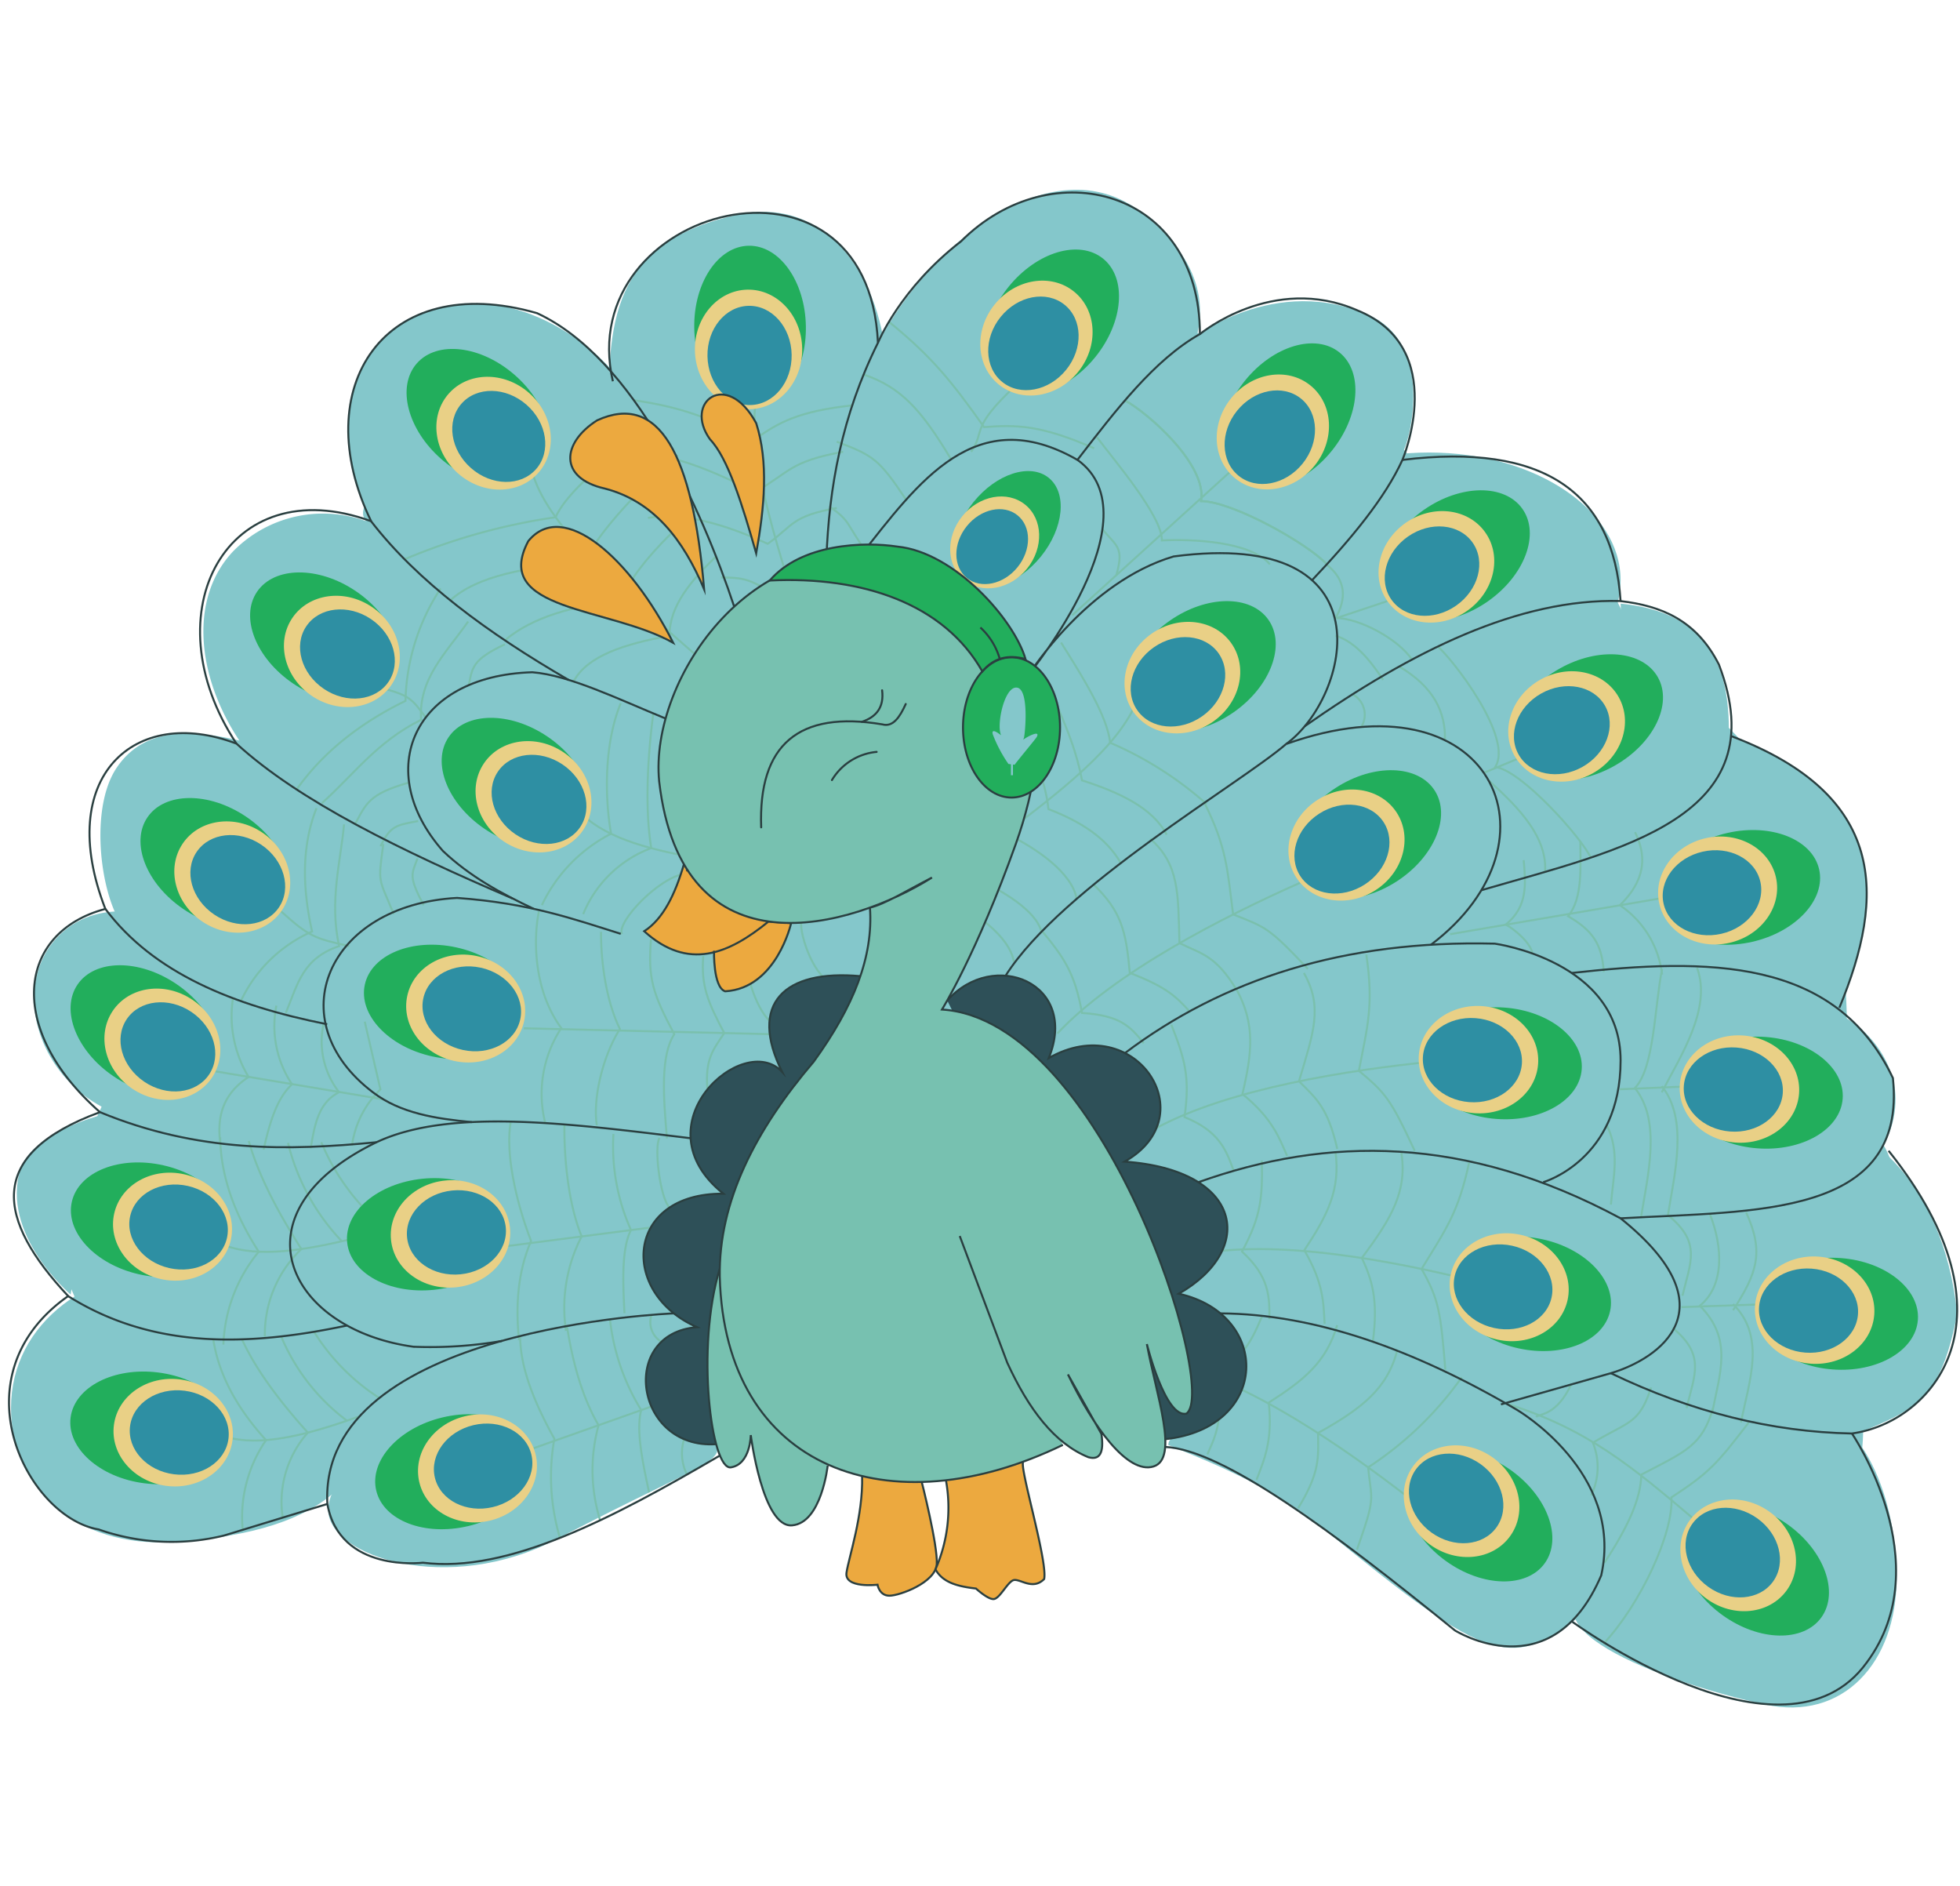 <svg xmlns="http://www.w3.org/2000/svg" xmlns:xlink="http://www.w3.org/1999/xlink" width="316" height="304" viewBox="0 0 316 304">
  <defs>
    <clipPath id="clip-path">
      <rect id="Rectangle_477" data-name="Rectangle 477" width="316" height="304" transform="translate(-0.126 -0.232)" fill="#fff" stroke="#707070" stroke-width="1"/>
    </clipPath>
  </defs>
  <g id="Groupe_de_masques_1" data-name="Groupe de masques 1" transform="translate(0.126 0.232)" clip-path="url(#clip-path)">
    <g id="Calque_3" transform="translate(-1.481 30.356)">
      <g id="Groupe_1181" data-name="Groupe 1181" transform="translate(0)">
        <path id="Tracé_1086" data-name="Tracé 1086" d="M54.139,163.742c.163,6.4-2.119,12.957-2.515,15.553s4.994,1.956,4.994,1.956.291,1.77,1.921,1.77,7.462-2.107,7.637-5.111S63.755,164.7,63.755,164.7" transform="translate(86.21 43.592)" fill="#eca93f" stroke="#2a3f40" stroke-miterlimit="10" stroke-width="0.323"/>
        <path id="Tracé_1087" data-name="Tracé 1087" d="M57.272,166.1a24.617,24.617,0,0,1-1.688,14.342c1.187,2.212,3.76,2.771,6.531,3.1,0,0,1.839,1.7,2.806,1.7s2.107-2.468,3.108-3,3.132,1.735,5.076-.233c.605-2.945-4.226-18.72-3.329-18.906" transform="translate(96.593 41.918)" fill="#eca93f" stroke="#2a3f40" stroke-miterlimit="10" stroke-width="0.323"/>
        <path id="Tracé_1088" data-name="Tracé 1088" d="M243.591,157.347c.023-.489.058-.99.058-1.478,0-24.214-28.01-43.842-62.562-43.842-15.495,0-29.663,3.958-40.583,10.489-36.229-3.295-89.745,19.337-69.046,24.273a20.292,20.292,0,0,0-25.518,2.747c-7.171,7.532-5.972,20.1.955,30.547-8.312-1.944-15.53-1.921-19.779,4.389-5.285,7.846-1.7,26.007,3.073,27.1-11.781-14.156-23.237,23.6-3.993,18.6,1.211-.314.955-2.2,1.024-.966-.279,10.047-8.72,18.755-9.43,26.776-1.909,21.572,24.622,43.225,62.562,43.842,31.863.524,58.15-16.706,62.05-38.3a59.73,59.73,0,0,0,6.007-12.969c11.339,26.356,40.687,45.134,75.111,45.134,44.25,0,83.971-25.437,82.5-70.431C304.954,191.015,283.684,163.634,243.591,157.347Z" transform="translate(-6.954 -91.306)" fill="#84c7cb"/>
        <ellipse id="Ellipse_358" data-name="Ellipse 358" cx="35.483" cy="31.816" rx="35.483" ry="31.816" transform="translate(230.769 168.08)" fill="#84c7cb"/>
        <ellipse id="Ellipse_359" data-name="Ellipse 359" cx="30.885" cy="20.582" rx="30.885" ry="20.582" transform="translate(200.862 42.351)" fill="#84c7cb"/>
        <ellipse id="Ellipse_360" data-name="Ellipse 360" cx="14.04" cy="14.622" rx="14.04" ry="14.622" transform="translate(278.965 146.904)" fill="#84c7cb"/>
        <ellipse id="Ellipse_361" data-name="Ellipse 361" cx="30.885" cy="20.582" rx="30.885" ry="20.582" transform="translate(202.282 53.038)" fill="#84c7cb"/>
        <ellipse id="Ellipse_362" data-name="Ellipse 362" cx="15.25" cy="18.056" rx="15.25" ry="18.056" transform="matrix(0.739, -0.674, 0.674, 0.739, 0, 130.091)" fill="#84c7cb"/>
        <path id="Tracé_1089" data-name="Tracé 1089" d="M90.888,163.383c1.35,5.588,1.048,3.446-25.646,17.358-17.474,9.1-36.52,2.782-36.787-4.61-.21-5.728,10.21-16.019,34.6-13.551C82.657,164.57,89.526,157.818,90.888,163.383Z" transform="translate(25.817 36.781)" fill="#84c7cb"/>
        <path id="Tracé_1090" data-name="Tracé 1090" d="M41.26,142.924c-1.35-20.815,2.154-31.118,20.349-35.169,15.39-3.423,24.3,11.851,24.156,26.648" transform="translate(58.553 -103.716)" fill="#84c7cb"/>
        <path id="Tracé_1091" data-name="Tracé 1091" d="M78.5,137.063c0,12.794-14.226,19.6-27.02,19.6S29.346,144.99,29.346,132.2s8.149-20.815,20.943-20.815S78.5,124.268,78.5,137.063Z" transform="translate(28.151 -92.989)" fill="#84c7cb"/>
        <path id="Tracé_1092" data-name="Tracé 1092" d="M73.057,173.1c.2,14.238-6.438,24.168-32.631,25.833-15.739,1-26.147-8.859-26.147-21.572,0-13.912,12.934-23.039,28.894-23.039S72.883,160.372,73.057,173.1Z" transform="translate(-11.149 19.011)" fill="#84c7cb"/>
        <path id="Tracé_1093" data-name="Tracé 1093" d="M15.165,156.134c-3.388,10.605,8.056,20.326,8.056,20.326l4.552-28.813S17.272,150.359,15.165,156.134Z" transform="translate(-10.475 1.608)" fill="#84c7cb"/>
        <g id="Groupe_1133" data-name="Groupe 1133" transform="translate(36.856 64.26)">
          <path id="Tracé_1094" data-name="Tracé 1094" d="M44.754,153.112c-8.056,1.991-15.565,3.178-20.9,1.2" transform="translate(-23.02 -48.396)" fill="none" stroke="#7ac0ad" stroke-miterlimit="10" stroke-width="0.323"/>
          <path id="Tracé_1095" data-name="Tracé 1095" d="M23.625,148.612c.081,6.228,2.293,12.375,6.217,18.429a24.857,24.857,0,0,0-5.7,14.971" transform="translate(-23.625 -60.136)" fill="none" stroke="#7ac0ad" stroke-miterlimit="10" stroke-width="0.323"/>
          <path id="Tracé_1096" data-name="Tracé 1096" d="M27.5,180.3a19.047,19.047,0,0,1,5.891-14.11c-3.842-6.019-6.915-11.863-8.487-17.416" transform="translate(-20.301 -59.715)" fill="none" stroke="#7ac0ad" stroke-miterlimit="10" stroke-width="0.323"/>
          <path id="Tracé_1097" data-name="Tracé 1097" d="M35.328,164.7a35.03,35.03,0,0,1-8.673-15.844" transform="translate(-15.723 -59.488)" fill="none" stroke="#7ac0ad" stroke-miterlimit="10" stroke-width="0.323"/>
          <path id="Tracé_1098" data-name="Tracé 1098" d="M37.129,161.552a35.484,35.484,0,0,1-8.987-12.724" transform="translate(-11.844 -59.572)" fill="none" stroke="#7ac0ad" stroke-miterlimit="10" stroke-width="0.323"/>
          <g id="Groupe_1132" data-name="Groupe 1132" transform="translate(12.352)">
            <path id="Tracé_1099" data-name="Tracé 1099" d="M38.76,133.476c-2.387-3.19-2.643-3.679-8.231-5.006" transform="translate(-17.968 -112.673)" fill="none" stroke="#7ac0ad" stroke-miterlimit="10" stroke-width="0.323"/>
            <path id="Tracé_1100" data-name="Tracé 1100" d="M27.048,156.456c4.307-6.054,10.268-10.7,17.521-14.238a34.362,34.362,0,0,1,5.669-18.126" transform="translate(-27.048 -124.093)" fill="none" stroke="#7ac0ad" stroke-miterlimit="10" stroke-width="0.323"/>
            <path id="Tracé_1101" data-name="Tracé 1101" d="M51.745,125.57c-3.562,5.076-8.056,9.22-7.579,15.833-7.16,3.539-10.966,8.964-16,13.434" transform="translate(-24.12 -120.238)" fill="none" stroke="#7ac0ad" stroke-miterlimit="10" stroke-width="0.323"/>
            <path id="Tracé_1102" data-name="Tracé 1102" d="M38.279,132.771c-6.321,1.839-6.752,3.271-8.65,6.822" transform="translate(-20.316 -101.455)" fill="none" stroke="#7ac0ad" stroke-miterlimit="10" stroke-width="0.323"/>
            <path id="Tracé_1103" data-name="Tracé 1103" d="M36.856,134.481c-3.4.664-4.47.664-6.065,4.063" transform="translate(-17.287 -96.995)" fill="none" stroke="#7ac0ad" stroke-miterlimit="10" stroke-width="0.323"/>
          </g>
        </g>
        <g id="Groupe_1134" data-name="Groupe 1134" transform="translate(40.15 99.674)">
          <path id="Tracé_1104" data-name="Tracé 1104" d="M37.4,144.192c-5.541-1.246-6.4-1.455-11.083-5.7" transform="translate(-19.902 -121.957)" fill="none" stroke="#7ac0ad" stroke-miterlimit="10" stroke-width="0.323"/>
          <path id="Tracé_1105" data-name="Tracé 1105" d="M36.774,133.907c-2.305,5.809-2.387,12.5-.71,19.884a22.833,22.833,0,0,0-11.525,11.281" transform="translate(-24.538 -133.907)" fill="none" stroke="#7ac0ad" stroke-miterlimit="10" stroke-width="0.323"/>
          <path id="Tracé_1106" data-name="Tracé 1106" d="M26.558,165.017c1.956-4.82,2.771-8.8,8.591-10.768-1.618-7.311.279-13.76.792-19.616" transform="translate(-19.27 -132.013)" fill="none" stroke="#7ac0ad" stroke-miterlimit="10" stroke-width="0.323"/>
          <path id="Tracé_1107" data-name="Tracé 1107" d="M32.965,146.8c-2.491-6-2.55-4.855-1.688-11.292" transform="translate(-8.273 -129.724)" fill="none" stroke="#7ac0ad" stroke-miterlimit="10" stroke-width="0.323"/>
          <path id="Tracé_1108" data-name="Tracé 1108" d="M34.02,143.684c-2.538-4.692-1.909-5.029-1.013-7.532" transform="translate(-4.497 -128.05)" fill="none" stroke="#7ac0ad" stroke-miterlimit="10" stroke-width="0.323"/>
        </g>
        <g id="Groupe_1135" data-name="Groupe 1135" transform="translate(36.087 130.314)">
          <line id="Ligne_202" data-name="Ligne 202" x2="27.078" y2="4.517" transform="translate(0 11.781)" fill="none" stroke="#7ac0ad" stroke-miterlimit="10" stroke-width="0.323"/>
          <path id="Tracé_1109" data-name="Tracé 1109" d="M25.778,142.4A18.926,18.926,0,0,0,28.3,155.087c-4.156,2.712-5.1,6.391-4.587,10.524" transform="translate(-22.949 -142.398)" fill="none" stroke="#7ac0ad" stroke-miterlimit="10" stroke-width="0.323"/>
          <path id="Tracé_1110" data-name="Tracé 1110" d="M27.625,142.727a16.921,16.921,0,0,0,2.526,12.689c-2.48,2.27-3.632,6.275-4.587,10.524" transform="translate(-17.799 -141.54)" fill="none" stroke="#7ac0ad" stroke-miterlimit="10" stroke-width="0.323"/>
          <path id="Tracé_1111" data-name="Tracé 1111" d="M29.728,143.569a13.266,13.266,0,0,0,2.526,10.92c-3.411,1.723-3.958,5.413-4.587,9.057" transform="translate(-12.313 -139.343)" fill="none" stroke="#7ac0ad" stroke-miterlimit="10" stroke-width="0.323"/>
          <path id="Tracé_1112" data-name="Tracé 1112" d="M31.574,143.443l2.526,10.92a15.516,15.516,0,0,0-4.587,9.057" transform="translate(-7.499 -139.671)" fill="none" stroke="#7ac0ad" stroke-miterlimit="10" stroke-width="0.323"/>
        </g>
        <g id="Groupe_1136" data-name="Groupe 1136" transform="translate(35.738 184.075)">
          <path id="Tracé_1113" data-name="Tracé 1113" d="M44.737,161.068C37,163.85,29.7,165.829,24.155,164.642" transform="translate(-21.128 -147.459)" fill="none" stroke="#7ac0ad" stroke-miterlimit="10" stroke-width="0.323"/>
          <path id="Tracé_1114" data-name="Tracé 1114" d="M23.316,157.629c.873,5.739,3.842,11.129,8.51,16.263a21.836,21.836,0,0,0-3.76,14.47" transform="translate(-23.316 -156.43)" fill="none" stroke="#7ac0ad" stroke-miterlimit="10" stroke-width="0.323"/>
          <path id="Tracé_1115" data-name="Tracé 1115" d="M31.174,186.383a16.821,16.821,0,0,1,4.051-13.7c-4.575-5.087-8.37-10.128-10.629-15.052" transform="translate(-19.975 -156.43)" fill="none" stroke="#7ac0ad" stroke-miterlimit="10" stroke-width="0.323"/>
          <path id="Tracé_1116" data-name="Tracé 1116" d="M36.965,171.089A32.777,32.777,0,0,1,26.348,157.5" transform="translate(-15.405 -156.758)" fill="none" stroke="#7ac0ad" stroke-miterlimit="10" stroke-width="0.323"/>
          <path id="Tracé_1117" data-name="Tracé 1117" d="M38.355,167.972A34.184,34.184,0,0,1,27.82,157.3" transform="translate(-11.568 -157.297)" fill="none" stroke="#7ac0ad" stroke-miterlimit="10" stroke-width="0.323"/>
        </g>
        <g id="Groupe_1137" data-name="Groupe 1137" transform="translate(83.026 150.175)">
          <line id="Ligne_203" data-name="Ligne 203" y1="2.969" x2="22.992" transform="translate(0 17.125)" fill="none" stroke="#7ac0ad" stroke-miterlimit="10" stroke-width="0.323"/>
          <path id="Tracé_1118" data-name="Tracé 1118" d="M36.785,147.9c-.9,4.983.768,12.748,3.271,19.255-2.212,5.192-2.48,10.559-1.944,16" transform="translate(-36.11 -147.902)" fill="none" stroke="#7ac0ad" stroke-miterlimit="10" stroke-width="0.323"/>
          <path id="Tracé_1119" data-name="Tracé 1119" d="M39.007,148.034c-.058,6.228.78,13.167,2.782,18.044a25.043,25.043,0,0,0-2.526,15.227" transform="translate(-29.682 -147.557)" fill="none" stroke="#7ac0ad" stroke-miterlimit="10" stroke-width="0.323"/>
          <path id="Tracé_1120" data-name="Tracé 1120" d="M41.257,148.46a33.061,33.061,0,0,0,2.829,15.483c-1.49,2.9-1.327,8.068-1.048,13.4" transform="translate(-24.027 -146.446)" fill="none" stroke="#7ac0ad" stroke-miterlimit="10" stroke-width="0.323"/>
          <path id="Tracé_1121" data-name="Tracé 1121" d="M43.492,148.637c-.885,1.548.1,9.7,1.63,11.234" transform="translate(-18.846 -145.983)" fill="none" stroke="#7ac0ad" stroke-miterlimit="10" stroke-width="0.323"/>
          <path id="Tracé_1122" data-name="Tracé 1122" d="M43.673,155.993" transform="translate(-17.503 -126.796)" fill="none" stroke="#7ac0ad" stroke-miterlimit="10" stroke-width="0.323"/>
          <path id="Tracé_1123" data-name="Tracé 1123" d="M43.828,154.422" transform="translate(-17.099 -130.894)" fill="none" stroke="#7ac0ad" stroke-miterlimit="10" stroke-width="0.323"/>
        </g>
        <g id="Groupe_1138" data-name="Groupe 1138" transform="translate(85.82 116.321)">
          <line id="Ligne_204" data-name="Ligne 204" x2="39.651" y2="0.943" transform="translate(0 18.836)" fill="none" stroke="#7ac0ad" stroke-miterlimit="10" stroke-width="0.323"/>
          <path id="Tracé_1124" data-name="Tracé 1124" d="M38.209,138.52c-.885,4.2-.955,12.643,3.609,18.8a19.258,19.258,0,0,0-2.584,15.32" transform="translate(-35.787 -138.52)" fill="none" stroke="#7ac0ad" stroke-miterlimit="10" stroke-width="0.323"/>
          <path id="Tracé_1125" data-name="Tracé 1125" d="M41.242,139.43c-.012,5.332.931,11.339,3.038,15.658-2.9,4.633-4.377,11.49-3.714,15.541" transform="translate(-28.809 -136.147)" fill="none" stroke="#7ac0ad" stroke-miterlimit="10" stroke-width="0.323"/>
          <path id="Tracé_1126" data-name="Tracé 1126" d="M42.974,139.759c-.5,6.356.244,8.685,3.76,15.32-2.258,3.423-1.758,10.151-1.187,16.787" transform="translate(-22.485 -135.289)" fill="none" stroke="#7ac0ad" stroke-miterlimit="10" stroke-width="0.323"/>
          <path id="Tracé_1127" data-name="Tracé 1127" d="M47.534,140.714c-1.222,1.2,1.176,8.533,3.69,10.151" transform="translate(-11.084 -132.798)" fill="none" stroke="#7ac0ad" stroke-miterlimit="10" stroke-width="0.323"/>
          <path id="Tracé_1128" data-name="Tracé 1128" d="M48.716,147.244" transform="translate(-7.144 -115.765)" fill="none" stroke="#7ac0ad" stroke-miterlimit="10" stroke-width="0.323"/>
          <path id="Tracé_1129" data-name="Tracé 1129" d="M48.793,145.9" transform="translate(-6.942 -119.282)" fill="none" stroke="#7ac0ad" stroke-miterlimit="10" stroke-width="0.323"/>
          <path id="Tracé_1130" data-name="Tracé 1130" d="M45.26,140.517c-.373,4.8.733,7.392,3.388,12.4-1.711,2.584-3.143,4.1-2.712,9.1" transform="translate(-16.342 -133.311)" fill="none" stroke="#7ac0ad" stroke-miterlimit="10" stroke-width="0.323"/>
        </g>
        <path id="Tracé_1131" data-name="Tracé 1131" d="M41.624,146.543c-.85-2.049,6.089-9.208,10.093-9.7" transform="translate(59.993 -26.566)" fill="none" stroke="#7ac0ad" stroke-miterlimit="10" stroke-width="0.323"/>
        <g id="Groupe_1139" data-name="Groupe 1139" transform="translate(88.719 82.77)">
          <path id="Tracé_1132" data-name="Tracé 1132" d="M59.5,141.358c-8.2-1.35-15.565-3.225-19.674-7.148" transform="translate(-33.227 -116.212)" fill="none" stroke="#7ac0ad" stroke-miterlimit="10" stroke-width="0.323"/>
          <path id="Tracé_1133" data-name="Tracé 1133" d="M50.711,129.222c-2.387,5.763-2.771,13.912-1.56,21.025A24.894,24.894,0,0,0,38,161.749" transform="translate(-37.998 -129.222)" fill="none" stroke="#7ac0ad" stroke-miterlimit="10" stroke-width="0.323"/>
          <path id="Tracé_1134" data-name="Tracé 1134" d="M39.844,162.034a19.027,19.027,0,0,1,10.978-10.64c-1.164-7.043-.419-16.007.326-21.723" transform="translate(-33.185 -128.052)" fill="none" stroke="#7ac0ad" stroke-miterlimit="10" stroke-width="0.323"/>
          <path id="Tracé_1135" data-name="Tracé 1135" d="M46.283,149.081a34.968,34.968,0,0,1-1.723-17.975" transform="translate(-22.162 -124.308)" fill="none" stroke="#7ac0ad" stroke-miterlimit="10" stroke-width="0.323"/>
          <path id="Tracé_1136" data-name="Tracé 1136" d="M48.823,146.9a35.427,35.427,0,0,1-3.236-15.239" transform="translate(-18.205 -122.869)" fill="none" stroke="#7ac0ad" stroke-miterlimit="10" stroke-width="0.323"/>
        </g>
        <path id="Tracé_1137" data-name="Tracé 1137" d="M52.745,133C60.626,115.922,81.651,98.46,96.3,110.008c20.1,15.856,3.562,32.887-10.419,39.814" transform="translate(89.187 -106.284)" fill="#84c7cb"/>
        <path id="Tracé_1138" data-name="Tracé 1138" d="M49.908,138.727c-1.222,1.2,1.176,8.533,3.69,10.152" transform="translate(80.93 -21.66)" fill="none" stroke="#7ac0ad" stroke-miterlimit="10" stroke-width="0.323"/>
        <path id="Tracé_1139" data-name="Tracé 1139" d="M40.579,126.586c-5.309,2.526-5.239,3.7-5.856,6.752" transform="translate(42.179 -53.327)" fill="none" stroke="#7ac0ad" stroke-miterlimit="10" stroke-width="0.323"/>
        <g id="Groupe_1140" data-name="Groupe 1140" transform="translate(66.588 37.752)">
          <path id="Tracé_1140" data-name="Tracé 1140" d="M37.621,119.066c2.771,8.615,14.517,18.685,26,28.708" transform="translate(-16.852 -110.696)" fill="none" stroke="#7ac0ad" stroke-miterlimit="10" stroke-width="0.323"/>
          <path id="Tracé_1141" data-name="Tracé 1141" d="M31.865,138.551a98.883,98.883,0,0,1,24.343-6.775c1.9-4.261,8.7-9.616,15.716-15.029" transform="translate(-31.865 -116.746)" fill="none" stroke="#7ac0ad" stroke-miterlimit="10" stroke-width="0.323"/>
          <path id="Tracé_1142" data-name="Tracé 1142" d="M33.907,141.52c4.342-3.958,12.34-5.378,21.42-6.042,3.143-5.728,8.7-11.513,15.25-17.334" transform="translate(-26.538 -113.103)" fill="none" stroke="#7ac0ad" stroke-miterlimit="10" stroke-width="0.323"/>
          <path id="Tracé_1143" data-name="Tracé 1143" d="M36.346,141.582c4.459-3.783,11.083-5.553,18.673-6.449,2.026-4.726,6.612-9.6,12.189-14.54" transform="translate(-20.176 -106.715)" fill="none" stroke="#7ac0ad" stroke-miterlimit="10" stroke-width="0.323"/>
          <path id="Tracé_1144" data-name="Tracé 1144" d="M62.383,122.663c-4.051,3.923-7.532,7.986-7.5,12.782-7.148,1.3-13.271,3.2-15.472,7.381" transform="translate(-12.173 -101.313)" fill="none" stroke="#7ac0ad" stroke-miterlimit="10" stroke-width="0.323"/>
        </g>
        <g id="Groupe_1141" data-name="Groupe 1141" transform="translate(101.641 32.618)">
          <path id="Tracé_1145" data-name="Tracé 1145" d="M48,115.324c-2.1,8.8,2.724,23.5,7.334,38.033" transform="translate(-26.157 -115.324)" fill="none" stroke="#7ac0ad" stroke-miterlimit="10" stroke-width="0.323"/>
          <path id="Tracé_1146" data-name="Tracé 1146" d="M42.108,115.685c8.557,1.257,11.863,2.992,19.546,6.252,3.83-2.666,6.868-4.447,15.67-5.425" transform="translate(-40.199 -114.381)" fill="none" stroke="#7ac0ad" stroke-miterlimit="10" stroke-width="0.323"/>
          <path id="Tracé_1147" data-name="Tracé 1147" d="M41.579,118.559c5.763-1.129,13.341,1.8,21.444,5.937,5.658-3.26,5.576-4.936,14.2-6.508" transform="translate(-41.579 -108.373)" fill="none" stroke="#7ac0ad" stroke-miterlimit="10" stroke-width="0.323"/>
          <path id="Tracé_1148" data-name="Tracé 1148" d="M42.737,122.093c5.774-.92,12.363,1,19.313,4.179,4.179-2.992,3.807-4.447,11.141-5.774" transform="translate(-38.558 -101.825)" fill="none" stroke="#7ac0ad" stroke-miterlimit="10" stroke-width="0.323"/>
          <path id="Tracé_1149" data-name="Tracé 1149" d="M70.316,122.628c-5.506,1.257-10.582,2.922-13.039,7.031-6.787-2.584-5.914-3.516-11.269-3.516" transform="translate(-30.025 -96.271)" fill="none" stroke="#7ac0ad" stroke-miterlimit="10" stroke-width="0.323"/>
        </g>
        <path id="Tracé_1150" data-name="Tracé 1150" d="M57.407,137.065c4.366,1.932,9.744,5.239,10.5,8.545" transform="translate(101.348 -25.994)" fill="none" stroke="#7ac0ad" stroke-miterlimit="10" stroke-width="0.323"/>
        <path id="Tracé_1151" data-name="Tracé 1151" d="M56,137.878c4.7,2.27,10.442,6.252,11.141,10.408" transform="translate(97.67 -23.874)" fill="none" stroke="#7ac0ad" stroke-miterlimit="10" stroke-width="0.323"/>
        <g id="Groupe_1142" data-name="Groupe 1142" transform="translate(135.041 21.279)">
          <path id="Tracé_1152" data-name="Tracé 1152" d="M64.317,115.04c-7.4,6.892-4.82,7.218-7.136,10.64" transform="translate(-34.282 -104.725)" fill="none" stroke="#7ac0ad" stroke-miterlimit="10" stroke-width="0.323"/>
          <path id="Tracé_1153" data-name="Tracé 1153" d="M53.5,112.181c7.066,5.716,10.326,9.907,15.344,16.973,5.169-.384,9.069-.384,17.753,3.423" transform="translate(-43.876 -112.181)" fill="none" stroke="#7ac0ad" stroke-miterlimit="10" stroke-width="0.323"/>
          <path id="Tracé_1154" data-name="Tracé 1154" d="M52.374,114.537c6,2.049,9.243,5.576,14.1,13.667" transform="translate(-46.821 -106.038)" fill="none" stroke="#7ac0ad" stroke-miterlimit="10" stroke-width="0.323"/>
          <path id="Tracé_1155" data-name="Tracé 1155" d="M51.174,117.537c5.867,2.235,6.775,2.747,11.176,9.348" transform="translate(-49.952 -98.212)" fill="none" stroke="#7ac0ad" stroke-miterlimit="10" stroke-width="0.323"/>
          <path id="Tracé_1156" data-name="Tracé 1156" d="M56.912,127.878c-3.481-4.8-2.538-5.017-6.077-7.451" transform="translate(-50.835 -90.672)" fill="none" stroke="#7ac0ad" stroke-miterlimit="10" stroke-width="0.323"/>
        </g>
        <g id="Groupe_1143" data-name="Groupe 1143" transform="translate(169.139 98.626)">
          <path id="Tracé_1157" data-name="Tracé 1157" d="M100.177,137.239c-12.352,5.483-29.814,14.354-39.151,24.3" transform="translate(-58.349 -124.166)" fill="none" stroke="#7ac0ad" stroke-miterlimit="10" stroke-width="0.323"/>
          <path id="Tracé_1158" data-name="Tracé 1158" d="M67.576,133.616c3.69,7.4,3.76,10.722,4.715,18.172,5.239,2.084,5.716,2.037,12.049,8.789" transform="translate(-41.266 -133.616)" fill="none" stroke="#7ac0ad" stroke-miterlimit="10" stroke-width="0.323"/>
          <path id="Tracé_1159" data-name="Tracé 1159" d="M65.182,135.271c4.692,4.238,4.47,8.7,4.7,16.822,3.516,1.758,5.832,1.886,9.313,7.7" transform="translate(-47.51 -129.299)" fill="none" stroke="#7ac0ad" stroke-miterlimit="10" stroke-width="0.323"/>
          <path id="Tracé_1160" data-name="Tracé 1160" d="M62.65,137.32c4.459,4.319,5.227,7.416,5.832,14.238,5.809,2.247,7.392,3.714,9.628,6.2" transform="translate(-54.116 -123.955)" fill="none" stroke="#7ac0ad" stroke-miterlimit="10" stroke-width="0.323"/>
          <path id="Tracé_1161" data-name="Tracé 1161" d="M76.9,157.679c-2.224-2.829-3.912-4.47-9.954-4.889-1.164-6.473-2.91-8.941-6.659-13.469" transform="translate(-60.285 -118.738)" fill="none" stroke="#7ac0ad" stroke-miterlimit="10" stroke-width="0.323"/>
        </g>
        <g id="Groupe_1144" data-name="Groupe 1144" transform="translate(160.396 72.98)">
          <path id="Tracé_1162" data-name="Tracé 1162" d="M81.6,129.438c-3.632,7.486-13.784,14.959-23.737,22.433" transform="translate(-57.862 -118.868)" fill="none" stroke="#7ac0ad" stroke-miterlimit="10" stroke-width="0.323"/>
          <path id="Tracé_1163" data-name="Tracé 1163" d="M84.652,152.528a57.65,57.65,0,0,0-15.541-9.872c-.466-4.191-4.121-10.128-7.916-16.147" transform="translate(-49.169 -126.509)" fill="none" stroke="#7ac0ad" stroke-miterlimit="10" stroke-width="0.323"/>
          <path id="Tracé_1164" data-name="Tracé 1164" d="M80.944,154.584c-2.224-4.284-7.5-6.787-13.656-8.766-1.048-5.728-3.749-11.874-7.136-18.2" transform="translate(-51.887 -123.606)" fill="none" stroke="#7ac0ad" stroke-miterlimit="10" stroke-width="0.323"/>
          <path id="Tracé_1165" data-name="Tracé 1165" d="M76.337,153.633c-2.34-4.144-6.589-6.764-11.676-8.72-.466-4.645-2.678-9.8-5.576-15.169" transform="translate(-54.672 -118.068)" fill="none" stroke="#7ac0ad" stroke-miterlimit="10" stroke-width="0.323"/>
          <path id="Tracé_1166" data-name="Tracé 1166" d="M58.065,131.513c2.037,4.214,3.644,8.452,2.666,12.852,4.7,2.27,10.443,6.252,11.141,10.408" transform="translate(-57.332 -113.457)" fill="none" stroke="#7ac0ad" stroke-miterlimit="10" stroke-width="0.323"/>
        </g>
        <g id="Groupe_1145" data-name="Groupe 1145" transform="translate(235.147 103.55)">
          <line id="Ligne_205" data-name="Ligne 205" x1="34.121" y2="5.809" transform="translate(0 10.629)" fill="none" stroke="#7ac0ad" stroke-miterlimit="10" stroke-width="0.323"/>
          <path id="Tracé_1167" data-name="Tracé 1167" d="M92.972,157.926a15.655,15.655,0,0,0-6.81-11.176c4.238-4.144,4.3-8.021,2.445-11.77" transform="translate(-58.793 -134.981)" fill="none" stroke="#7ac0ad" stroke-miterlimit="10" stroke-width="0.323"/>
          <path id="Tracé_1168" data-name="Tracé 1168" d="M89.6,156.43c-.279-4.447-1.746-6.659-5.751-8.987,2.4-2.91,1.967-7.974,1.979-12.049" transform="translate(-64.827 -133.904)" fill="none" stroke="#7ac0ad" stroke-miterlimit="10" stroke-width="0.323"/>
          <path id="Tracé_1169" data-name="Tracé 1169" d="M85.372,151.282c-.326-1.816-2.992-3.958-4.307-4.68,3.621-2.922,3.2-6.659,2.887-10.373" transform="translate(-72.089 -131.724)" fill="none" stroke="#7ac0ad" stroke-miterlimit="10" stroke-width="0.323"/>
        </g>
        <g id="Groupe_1146" data-name="Groupe 1146" transform="translate(174.226 33.957)">
          <line id="Ligne_206" data-name="Ligne 206" x1="25.6" y2="23.26" transform="translate(0 11.362)" fill="none" stroke="#7ac0ad" stroke-miterlimit="10" stroke-width="0.323"/>
          <path id="Tracé_1170" data-name="Tracé 1170" d="M96.6,142.109c-3-3.271-15.181-10.163-20.28-10.186,1.036-5.832-8.591-14.249-12.27-16.228" transform="translate(-55.551 -115.695)" fill="none" stroke="#7ac0ad" stroke-miterlimit="10" stroke-width="0.323"/>
          <path id="Tracé_1171" data-name="Tracé 1171" d="M90.7,137.843c-3.132-3.7-12.538-4.1-17.416-3.853.1-3.877-7.846-13.12-10.489-16.659" transform="translate(-58.833 -111.428)" fill="none" stroke="#7ac0ad" stroke-miterlimit="10" stroke-width="0.323"/>
          <path id="Tracé_1172" data-name="Tracé 1172" d="M65.315,128.868c1.246-4.482.128-4.587-2.282-7.427" transform="translate(-58.202 -100.707)" fill="none" stroke="#7ac0ad" stroke-miterlimit="10" stroke-width="0.323"/>
          <path id="Tracé_1173" data-name="Tracé 1173" d="M66.75,124.98" transform="translate(-48.508 -91.475)" fill="none" stroke="#7ac0ad" stroke-miterlimit="10" stroke-width="0.323"/>
        </g>
        <g id="Groupe_1147" data-name="Groupe 1147" transform="translate(187.509 123.271)">
          <path id="Tracé_1174" data-name="Tracé 1174" d="M110.161,145.227c-13.446,1.35-32.806,4.319-44.785,10.85" transform="translate(-65.376 -127.974)" fill="none" stroke="#7ac0ad" stroke-miterlimit="10" stroke-width="0.323"/>
          <path id="Tracé_1175" data-name="Tracé 1175" d="M75.7,140.446c1.2,8.184.221,11.362-1.2,18.731,4.319,3.621,5.087,4.505,9,12.9" transform="translate(-41.569 -140.446)" fill="none" stroke="#7ac0ad" stroke-miterlimit="10" stroke-width="0.323"/>
          <path id="Tracé_1176" data-name="Tracé 1176" d="M72.617,141.269c3.132,5.495,1.525,9.662-.792,17.451,2.794,2.771,4.68,4.3,6.17,10.9" transform="translate(-48.553 -138.3)" fill="none" stroke="#7ac0ad" stroke-miterlimit="10" stroke-width="0.323"/>
          <path id="Tracé_1177" data-name="Tracé 1177" d="M69.07,142.066c2.887,5.495,2.387,9.965.827,16.636,4.82,3.946,5.867,6.927,7.206,9.977" transform="translate(-55.74 -136.222)" fill="none" stroke="#7ac0ad" stroke-miterlimit="10" stroke-width="0.323"/>
          <path id="Tracé_1178" data-name="Tracé 1178" d="M76.171,167.121c-1.234-3.388-2.317-6.368-7.928-8.661.92-6.519.023-9.395-2.119-14.878" transform="translate(-63.423 -132.266)" fill="none" stroke="#7ac0ad" stroke-miterlimit="10" stroke-width="0.323"/>
        </g>
        <path id="Tracé_1179" data-name="Tracé 1179" d="M136.155,189.063c0,13.632-8.685,23.074-21.188,20.338-16.694-3.644-42.352-13.283-25.192-20.338,12.608-5.18,14.89-28.708,27.7-28.708S136.155,175.431,136.155,189.063Z" transform="translate(170.972 34.756)" fill="#84c7cb"/>
        <path id="Tracé_1180" data-name="Tracé 1180" d="M134.674,190.252c-13.306,11.42-16.147,10.3-44.3-12.585-8.382-6.81-19.185-10.85-24.389-13.015,0-5.25,28.929-2.421,39.733-2.421S139.377,186.213,134.674,190.252Z" transform="translate(123.732 37.665)" fill="#84c7cb"/>
        <g id="Groupe_1148" data-name="Groupe 1148" transform="translate(196.415 155.041)">
          <path id="Tracé_1181" data-name="Tracé 1181" d="M113.607,159.553c-13.073-3.423-32.259-7.381-45.763-5.437" transform="translate(-67.844 -137.899)" fill="none" stroke="#7ac0ad" stroke-miterlimit="10" stroke-width="0.323"/>
          <path id="Tracé_1182" data-name="Tracé 1182" d="M84.963,149.741c-1.735,8.091-3.749,10.734-7.66,17.136,2.794,4.9,3.085,7.008,3.83,16.24" transform="translate(-43.17 -147.971)" fill="none" stroke="#7ac0ad" stroke-miterlimit="10" stroke-width="0.323"/>
          <path id="Tracé_1183" data-name="Tracé 1183" d="M80.98,149.257c1.024,6.24-1.467,10.605-6.345,17.1,1.653,3.574,2.666,6.775,1.77,13.481" transform="translate(-50.129 -149.234)" fill="none" stroke="#7ac0ad" stroke-miterlimit="10" stroke-width="0.323"/>
          <path id="Tracé_1184" data-name="Tracé 1184" d="M77.093,149.25c.792,6.158-1.246,10.175-5.029,15.891,3.143,5.378,3.085,8.533,3.271,11.863" transform="translate(-56.836 -149.25)" fill="none" stroke="#7ac0ad" stroke-miterlimit="10" stroke-width="0.323"/>
          <path id="Tracé_1185" data-name="Tracé 1185" d="M73.692,175.209c.023-3.609.047-6.775-4.412-10.885,3.132-5.786,3.306-8.8,3.2-14.68" transform="translate(-64.099 -148.224)" fill="none" stroke="#7ac0ad" stroke-miterlimit="10" stroke-width="0.323"/>
        </g>
        <path id="Tracé_1186" data-name="Tracé 1186" d="M73.461,126.2c3.108.978,5.483,3.818,7.672,7.125" transform="translate(143.222 -54.329)" fill="none" stroke="#7ac0ad" stroke-miterlimit="10" stroke-width="0.323"/>
        <g id="Groupe_1149" data-name="Groupe 1149" transform="translate(191.84 181.502)">
          <path id="Tracé_1187" data-name="Tracé 1187" d="M106.18,182.38c-10.559-8.428-26.473-19.837-39.6-23.551" transform="translate(-66.576 -150.727)" fill="none" stroke="#7ac0ad" stroke-miterlimit="10" stroke-width="0.323"/>
          <path id="Tracé_1188" data-name="Tracé 1188" d="M91.307,159.332A55.747,55.747,0,0,1,76.22,173.838c.559,5.611,1.269,4.529-1.8,13.26" transform="translate(-46.127 -149.414)" fill="none" stroke="#7ac0ad" stroke-miterlimit="10" stroke-width="0.323"/>
          <path id="Tracé_1189" data-name="Tracé 1189" d="M87.75,158.139c-1.595,6.112-5.658,9.325-12.759,13.271.058,3.935.338,6.333-3.2,12.107" transform="translate(-52.977 -152.527)" fill="none" stroke="#7ac0ad" stroke-miterlimit="10" stroke-width="0.323"/>
          <path id="Tracé_1190" data-name="Tracé 1190" d="M82.932,157c-1.77,5.949-5.262,8.789-11.036,12.48.687,6.193-.792,9.337-1.967,12.445" transform="translate(-57.832 -155.49)" fill="none" stroke="#7ac0ad" stroke-miterlimit="10" stroke-width="0.323"/>
          <path id="Tracé_1191" data-name="Tracé 1191" d="M67.731,178.912c1.49-3.283,3.015-6.659.617-12.212,5.2-4.016,5.937-4.7,8.231-10.117" transform="translate(-63.563 -156.584)" fill="none" stroke="#7ac0ad" stroke-miterlimit="10" stroke-width="0.323"/>
        </g>
        <path id="Tracé_1192" data-name="Tracé 1192" d="M86.194,124.77c14.11,1.409,17.614,10.012,17.451,21.095L86.718,134.328Z" transform="translate(176.438 -58.065)" fill="#84c7cb"/>
        <path id="Tracé_1193" data-name="Tracé 1193" d="M96.6,142.109c-3-3.271-15.181-10.163-20.28-10.186,1.036-5.832-8.591-14.249-12.27-16.228" transform="translate(118.675 -81.738)" fill="none" stroke="#7ac0ad" stroke-miterlimit="10" stroke-width="0.323"/>
        <path id="Tracé_1194" data-name="Tracé 1194" d="M101.736,135.872c.8.57,6.554-18.277-6.089-22.724-15.483-6.275-28.987,5.122-28.987,5.122" transform="translate(125.483 -93.3)" fill="#84c7cb"/>
        <path id="Tracé_1195" data-name="Tracé 1195" d="M115.226,157.512c0,7.416-5.18,13.434-11.583,13.434S92.06,164.928,92.06,157.512s3.236-14.692,9.628-14.692S115.226,150.1,115.226,157.512Z" transform="translate(191.737 -10.981)" fill="#84c7cb"/>
        <path id="Tracé_1196" data-name="Tracé 1196" d="M125.522,179.67c-2.619,13.225-5.937,15.157-16.147,19.267-8.883,3.574-17.323-10.652-17.323-23.8s-1.77-27.521,7.8-27.521S123.194,157.179,125.522,179.67Z" transform="translate(191.383 1.541)" fill="#84c7cb"/>
        <g id="Groupe_1150" data-name="Groupe 1150" transform="translate(260.409 125.413)">
          <line id="Ligne_207" data-name="Ligne 207" y1="0.407" x2="9.756" transform="translate(2.107 19.162)" fill="none" stroke="#7ac0ad" stroke-miterlimit="10" stroke-width="0.323"/>
          <path id="Tracé_1197" data-name="Tracé 1197" d="M87.823,181.107c1.048-6.624,3.353-15.483-.99-20.838,3.143-3.178,3.178-13.236,4.389-19.174" transform="translate(-82.305 -140.897)" fill="none" stroke="#7ac0ad" stroke-miterlimit="10" stroke-width="0.323"/>
          <path id="Tracé_1198" data-name="Tracé 1198" d="M89.023,167.163c1.048-6.624,3.353-15.483-.99-20.838" transform="translate(-79.174 -127.255)" fill="none" stroke="#7ac0ad" stroke-miterlimit="10" stroke-width="0.323"/>
          <path id="Tracé_1199" data-name="Tracé 1199" d="M86.242,160.864c.4-4.668,1.444-8.5-.664-12.794" transform="translate(-85.578 -122.703)" fill="none" stroke="#7ac0ad" stroke-miterlimit="10" stroke-width="0.323"/>
          <path id="Tracé_1200" data-name="Tracé 1200" d="M88.033,161.11c3.1-5.937,8.1-13.609,5.693-20.07" transform="translate(-79.174 -141.04)" fill="none" stroke="#7ac0ad" stroke-miterlimit="10" stroke-width="0.323"/>
        </g>
        <path id="Tracé_1201" data-name="Tracé 1201" d="M73.048,123.015c3.248,2.561,3.248,5.53,1.5,8.65" transform="translate(142.145 -62.643)" fill="none" stroke="#7ac0ad" stroke-miterlimit="10" stroke-width="0.323"/>
        <path id="Tracé_1202" data-name="Tracé 1202" d="M73.461,125.412c3.842,0,10.175,3.434,12.352,6.752" transform="translate(143.222 -56.39)" fill="none" stroke="#7ac0ad" stroke-miterlimit="10" stroke-width="0.323"/>
        <g id="Groupe_1151" data-name="Groupe 1151" transform="translate(244.285 192.41)">
          <path id="Tracé_1203" data-name="Tracé 1203" d="M111.506,179.3c-10.314-8.743-17.381-14.692-30.4-18.79" transform="translate(-81.11 -157.25)" fill="none" stroke="#7ac0ad" stroke-miterlimit="10" stroke-width="0.323"/>
          <path id="Tracé_1204" data-name="Tracé 1204" d="M108.864,161.345c-5.052,6.543-6.193,7.986-12.48,12.084.4,5.623-4.971,17.218-10.955,23.6" transform="translate(-69.842 -155.071)" fill="none" stroke="#7ac0ad" stroke-miterlimit="10" stroke-width="0.323"/>
          <path id="Tracé_1205" data-name="Tracé 1205" d="M102.992,160.7c-1.77,6.065-4.354,6.985-11.572,10.734-.058,3.935-2.235,8.568-5.949,14.226" transform="translate(-69.732 -156.754)" fill="none" stroke="#7ac0ad" stroke-miterlimit="10" stroke-width="0.323"/>
          <path id="Tracé_1206" data-name="Tracé 1206" d="M94.552,159.784c-1.944,5.891-3.5,5.39-9.395,8.906a10.4,10.4,0,0,1-.279,8.487" transform="translate(-71.281 -159.144)" fill="none" stroke="#7ac0ad" stroke-miterlimit="10" stroke-width="0.323"/>
          <path id="Tracé_1207" data-name="Tracé 1207" d="M82.42,165.02c.384-.57,3.271-.058,5.728-5.413" transform="translate(-77.693 -159.607)" fill="none" stroke="#7ac0ad" stroke-miterlimit="10" stroke-width="0.323"/>
        </g>
        <path id="Tracé_1208" data-name="Tracé 1208" d="M74.219,128.819a3.744,3.744,0,0,1,1.409,5.262" transform="translate(145.2 -47.504)" fill="none" stroke="#7ac0ad" stroke-miterlimit="10" stroke-width="0.323"/>
        <path id="Tracé_1209" data-name="Tracé 1209" d="M89.4,147.409c.384-5.4-3.912-10.14-9.1-14.738" transform="translate(161.055 -37.456)" fill="none" stroke="#7ac0ad" stroke-miterlimit="10" stroke-width="0.323"/>
        <g id="Groupe_1152" data-name="Groupe 1152" transform="translate(271.003 164.82)">
          <line id="Ligne_208" data-name="Ligne 208" y1="0.407" x2="12.037" transform="translate(1.432 14.866)" fill="none" stroke="#7ac0ad" stroke-miterlimit="10" stroke-width="0.323"/>
          <path id="Tracé_1210" data-name="Tracé 1210" d="M91.692,184.234c1.292-6.624,3.4-12-1.956-17.369,3.888-3.178,3.8-9.278,1.595-14.843" transform="translate(-85.325 -151.801)" fill="none" stroke="#7ac0ad" stroke-miterlimit="10" stroke-width="0.323"/>
          <path id="Tracé_1211" data-name="Tracé 1211" d="M92.49,175.138c1.292-6.624,4.086-13.725-1.269-19.081" transform="translate(-81.453 -141.273)" fill="none" stroke="#7ac0ad" stroke-miterlimit="10" stroke-width="0.323"/>
          <path id="Tracé_1212" data-name="Tracé 1212" d="M90.784,170.041c1.292-5.4,3.085-8.556-2.27-12.922" transform="translate(-88.514 -138.504)" fill="none" stroke="#7ac0ad" stroke-miterlimit="10" stroke-width="0.323"/>
          <path id="Tracé_1213" data-name="Tracé 1213" d="M91.221,167.735c3.83-5.937,5.064-9.313,2.1-15.774" transform="translate(-81.453 -151.96)" fill="none" stroke="#7ac0ad" stroke-miterlimit="10" stroke-width="0.323"/>
        </g>
        <line id="Ligne_209" data-name="Ligne 209" x1="8.184" y2="2.736" transform="translate(216.846 66.297)" fill="none" stroke="#7ac0ad" stroke-miterlimit="10" stroke-width="0.323"/>
        <path id="Tracé_1214" data-name="Tracé 1214" d="M90.6,165.025c1.292-5.4,3.085-8.557-2.27-12.922" transform="translate(182.009 13.23)" fill="none" stroke="#7ac0ad" stroke-miterlimit="10" stroke-width="0.323"/>
        <g id="Groupe_1153" data-name="Groupe 1153" transform="translate(233.167 73.62)">
          <line id="Ligne_210" data-name="Ligne 210" y1="3.469" x2="8.347" transform="translate(6.461 17.288)" fill="none" stroke="#7ac0ad" stroke-miterlimit="10" stroke-width="0.323"/>
          <path id="Tracé_1215" data-name="Tracé 1215" d="M102.674,160.715c-1.292-3-11.164-14.121-15.39-14.61,3.015-4.738-6.927-17.427-9.255-19.418" transform="translate(-78.029 -126.686)" fill="none" stroke="#7ac0ad" stroke-miterlimit="10" stroke-width="0.323"/>
        </g>
        <g id="Groupe_1154" data-name="Groupe 1154" transform="translate(2.807 0.443)">
          <path id="Tracé_1216" data-name="Tracé 1216" d="M91.336,150.6c-19.2-2.317-38.708-4.971-50.641.64-23.388,11.292-14.575,30.117,5.937,32.969a67.643,67.643,0,0,0,14.3-.943" transform="translate(18.569 1.832)" fill="none" stroke="#2a3f40" stroke-miterlimit="10" stroke-width="0.323"/>
          <path id="Tracé_1217" data-name="Tracé 1217" d="M76.153,143.7c-7.59-2.375-14.645-4.936-26.391-5.786-20.932,1.129-28.836,19.767-13.551,31.339,4.424,3.376,10.1,4.238,15.937,4.8" transform="translate(22.471 -24.215)" fill="none" stroke="#2a3f40" stroke-miterlimit="10" stroke-width="0.323"/>
          <path id="Tracé_1218" data-name="Tracé 1218" d="M73.531,135.3c-7.52-3.085-15.541-7-21.49-7.462-19.325.559-25.763,15.949-14.412,28.813,4.319,4.1,9.406,6.857,14.657,9.336" transform="translate(32.335 -50.513)" fill="none" stroke="#2a3f40" stroke-miterlimit="10" stroke-width="0.323"/>
          <path id="Tracé_1219" data-name="Tracé 1219" d="M23.159,177.137C11.681,164.855,9.679,154.3,28.282,147.486c15.809,6.519,30.28,6.24,44.61,4.843" transform="translate(-13.616 0.745)" fill="none" stroke="#2a3f40" stroke-miterlimit="10" stroke-width="0.323"/>
          <path id="Tracé_1220" data-name="Tracé 1220" d="M62.579,157c-15.181-3.015-28.045-8.289-35.763-18.592-14.214,3.749-16.124,19.36-.873,32.759" transform="translate(-11.278 -22.936)" fill="none" stroke="#2a3f40" stroke-miterlimit="10" stroke-width="0.323"/>
          <path id="Tracé_1221" data-name="Tracé 1221" d="M86,157.213c-17.87-7.683-34.354-15.646-44.517-24.96-16.38-6.275-29.407,5.332-21.141,26.648" transform="translate(-4.806 -43.418)" fill="none" stroke="#2a3f40" stroke-miterlimit="10" stroke-width="0.323"/>
          <path id="Tracé_1222" data-name="Tracé 1222" d="M28.6,158.236c-14-21.223-1.444-44.3,21.7-35.856,7.509,9.732,18.789,18.021,31.875,25.6" transform="translate(8.072 -69.401)" fill="none" stroke="#2a3f40" stroke-miterlimit="10" stroke-width="0.323"/>
          <path id="Tracé_1223" data-name="Tracé 1223" d="M91.581,160.2c-5.192-15.646-16.03-40.047-31.8-47.323-24.587-7.055-37.183,12-26.741,33.539" transform="translate(25.344 -93.434)" fill="none" stroke="#2a3f40" stroke-miterlimit="10" stroke-width="0.323"/>
          <path id="Tracé_1224" data-name="Tracé 1224" d="M76.3,127.58c5.576,3.283,7.509,7.357,7.381,11.886" transform="translate(147.829 -51.178)" fill="none" stroke="#7ac0ad" stroke-miterlimit="10" stroke-width="0.323"/>
          <path id="Tracé_1225" data-name="Tracé 1225" d="M76.033,163.154c.419-11.525,2.468-23.12,8.312-34.89-1.548-34.564-49.232-22-42.736,6.2" transform="translate(55.747 -104.04)" fill="none" stroke="#2a3f40" stroke-miterlimit="10" stroke-width="0.323"/>
          <path id="Tracé_1226" data-name="Tracé 1226" d="M52.206,165.067c9.488-12.049,18.7-24.96,35.076-15.565,6.217-8.056,12.422-16.159,19.744-20.28,0-23.272-23.842-29.628-38.51-14.948-9.872,7.614-13.4,16.368-13.4,16.368" transform="translate(84.975 -106.407)" fill="none" stroke="#2a3f40" stroke-miterlimit="10" stroke-width="0.323"/>
          <path id="Tracé_1227" data-name="Tracé 1227" d="M58.714,201.506c9.069-14.319,37.917-31.013,45.239-37.358,10.245-7.416,17.067-34.913-18.138-30.233-13.853,4.1-23.167,18.778-23.167,18.778s20.443-25.134,7.672-34.343" transform="translate(101.949 -75.255)" fill="none" stroke="#2a3f40" stroke-miterlimit="10" stroke-width="0.323"/>
          <path id="Tracé_1228" data-name="Tracé 1228" d="M65.843,178c9.29.419,27.09,13.621,46.718,29.57,0,0,15.6,9.849,23.6-8.871,3.7-16.671-13.656-26.717-13.656-26.717-16.543-9.7-32.538-15.413-47.765-15.507" transform="translate(120.547 24.19)" fill="none" stroke="#2a3f40" stroke-miterlimit="10" stroke-width="0.323"/>
          <path id="Tracé_1229" data-name="Tracé 1229" d="M71.251,133.109c32.992-11.77,45.6,15.518,23.353,32.352" transform="translate(134.651 -44.216)" fill="#84c7cb" stroke="#2a3f40" stroke-miterlimit="10" stroke-width="0.323"/>
          <path id="Tracé_1230" data-name="Tracé 1230" d="M85.469,156.557c6.345-6.694,11.77-13.248,14.575-19.395,0,0,7.707-18.033-7.288-24.11-13.621-5.937-25.355,3.83-25.355,3.83" transform="translate(124.611 -94.067)" fill="none" stroke="#2a3f40" stroke-miterlimit="10" stroke-width="0.323"/>
          <path id="Tracé_1231" data-name="Tracé 1231" d="M72.08,161.674c17.416-12.189,34.529-20.617,50.932-20.186-1.152-17.509-12.41-25.53-35.169-22.748" transform="translate(136.814 -75.645)" fill="none" stroke="#2a3f40" stroke-miterlimit="10" stroke-width="0.323"/>
          <path id="Tracé_1232" data-name="Tracé 1232" d="M79.974,171.258c22.573-6.566,47.73-11.665,38.3-36.368-3.644-7.241-9.43-9.476-15.844-10.233" transform="translate(157.406 -58.802)" fill="none" stroke="#2a3f40" stroke-miterlimit="10" stroke-width="0.323"/>
          <path id="Tracé_1233" data-name="Tracé 1233" d="M108.509,174.446c7.509-18.1,7.614-34.238-17.346-43.749" transform="translate(186.59 -43.049)" fill="#84c7cb" stroke="#2a3f40" stroke-miterlimit="10" stroke-width="0.323"/>
          <path id="Tracé_1234" data-name="Tracé 1234" d="M130.544,149.212c21.677,27.1,6.962,43.819-5.926,45.565q-19.418-.367-38.86-9.721" transform="translate(172.495 5.247)" fill="none" stroke="#2a3f40" stroke-miterlimit="10" stroke-width="0.323"/>
          <path id="Tracé_1235" data-name="Tracé 1235" d="M84.007,142.083c21.933-2.433,42.538-2.561,51.8,16.939,2.293,22.515-22.154,21.374-43.912,22.608" transform="translate(167.925 -16.286)" fill="none" stroke="#2a3f40" stroke-miterlimit="10" stroke-width="0.323"/>
          <path id="Tracé_1236" data-name="Tracé 1236" d="M64.05,157.625c15.8-11.9,35.355-18.242,59.628-17.637,0,0,20.28,2.736,20.28,18.824s-12.48,19.628-12.48,19.628" transform="translate(115.868 -18.917)" fill="none" stroke="#2a3f40" stroke-miterlimit="10" stroke-width="0.323"/>
          <path id="Tracé_1237" data-name="Tracé 1237" d="M84.007,192.107s34.249,25.111,47.579,6.647c11.886-16.019-2.386-36.915-2.386-36.915" transform="translate(167.925 38.185)" fill="none" stroke="#2a3f40" stroke-miterlimit="10" stroke-width="0.323"/>
          <path id="Tracé_1238" data-name="Tracé 1238" d="M67.331,154.271c20.734-7.392,42.957-7.66,68.068,5.821,18.091,14.517,6.24,22.62-1.56,24.96l-17.73,5.029" transform="translate(124.426 5.251)" fill="none" stroke="#2a3f40" stroke-miterlimit="10" stroke-width="0.323"/>
          <path id="Tracé_1239" data-name="Tracé 1239" d="M68.681,160.441c-15.844,3.341-31.2,3.888-44.96-4.738-18.289,12.852-6.647,35.646,4.9,37.6a35.453,35.453,0,0,0,20.28.978l16.613-5.076" transform="translate(-14.19 22.179)" fill="none" stroke="#2a3f40" stroke-miterlimit="10" stroke-width="0.323"/>
        </g>
        <path id="Tracé_1240" data-name="Tracé 1240" d="M37.627,162.5" transform="translate(49.753 40.344)" fill="none" stroke="#2a3f40" stroke-miterlimit="10" stroke-width="0.323"/>
        <g id="Groupe_1155" data-name="Groupe 1155" transform="translate(85.215 181.351)">
          <line id="Ligne_211" data-name="Ligne 211" y1="6.729" x2="19.011" transform="translate(2.165 14.762)" fill="none" stroke="#7ac0ad" stroke-miterlimit="10" stroke-width="0.323"/>
          <path id="Tracé_1241" data-name="Tracé 1241" d="M37.027,157.49c.012,5.029,2.235,10.64,5.518,16.543a34.616,34.616,0,0,0,.9,15.984" transform="translate(-37.027 -154.068)" fill="none" stroke="#7ac0ad" stroke-miterlimit="10" stroke-width="0.323"/>
          <path id="Tracé_1242" data-name="Tracé 1242" d="M39.118,157.042c.966,6.1,2.526,11.572,5.1,15.984a27.321,27.321,0,0,0,.256,15.332" transform="translate(-31.574 -155.237)" fill="none" stroke="#7ac0ad" stroke-miterlimit="10" stroke-width="0.323"/>
          <path id="Tracé_1243" data-name="Tracé 1243" d="M41.04,156.742a35.067,35.067,0,0,0,5.041,14.622c-.85,3.1.151,8.126,1.269,13.271" transform="translate(-26.558 -156.02)" fill="none" stroke="#7ac0ad" stroke-miterlimit="10" stroke-width="0.323"/>
          <path id="Tracé_1244" data-name="Tracé 1244" d="M43.041,156.542a3.706,3.706,0,0,0,1.595,4.342" transform="translate(-21.865 -156.542)" fill="none" stroke="#7ac0ad" stroke-miterlimit="10" stroke-width="0.323"/>
          <path id="Tracé_1245" data-name="Tracé 1245" d="M44.608,162.094a7.607,7.607,0,0,0,.431,5.634" transform="translate(-18.17 -142.059)" fill="none" stroke="#7ac0ad" stroke-miterlimit="10" stroke-width="0.323"/>
        </g>
        <g id="Groupe_1156" data-name="Groupe 1156" transform="translate(223.833 198.733)">
          <ellipse id="Ellipse_363" data-name="Ellipse 363" cx="8.998" cy="13.119" rx="8.998" ry="13.119" transform="matrix(0.583, -0.813, 0.813, 0.583, 0, 14.661)" fill="#22ae5c"/>
          <ellipse id="Ellipse_364" data-name="Ellipse 364" cx="8.649" cy="9.639" rx="8.649" ry="9.639" transform="matrix(0.583, -0.813, 0.813, 0.583, 0.286, 14.059)" fill="#e9d086"/>
          <ellipse id="Ellipse_365" data-name="Ellipse 365" cx="6.787" cy="7.997" rx="6.787" ry="7.997" transform="matrix(0.583, -0.813, 0.813, 0.583, 1.83, 13.056)" fill="#2e8fa3"/>
        </g>
        <g id="Groupe_1157" data-name="Groupe 1157" transform="translate(268.429 207.462)">
          <ellipse id="Ellipse_366" data-name="Ellipse 366" cx="8.998" cy="13.119" rx="8.998" ry="13.119" transform="matrix(0.583, -0.813, 0.813, 0.583, 0, 14.661)" fill="#22ae5c"/>
          <ellipse id="Ellipse_367" data-name="Ellipse 367" cx="8.649" cy="9.639" rx="8.649" ry="9.639" transform="matrix(0.583, -0.813, 0.813, 0.583, 0.286, 14.059)" fill="#e9d086"/>
          <ellipse id="Ellipse_368" data-name="Ellipse 368" cx="6.787" cy="7.997" rx="6.787" ry="7.997" transform="matrix(0.583, -0.813, 0.813, 0.583, 1.83, 13.056)" fill="#2e8fa3"/>
        </g>
        <path id="Tracé_1246" data-name="Tracé 1246" d="M77.5,141.512c-12.317-1.118-18.091,4.459-12.608,15.437-6.228-6.717-23.388,8.51-9.476,19.628-15.833-.116-16.845,16-4.261,21.514-12.689,1-9.988,19.721,3.085,18.859" transform="translate(62.567 -14.76)" fill="#2e5058" stroke="#2a3f40" stroke-miterlimit="10" stroke-width="0.323"/>
        <path id="Tracé_1247" data-name="Tracé 1247" d="M56.11,145.412C63.572,137,77.4,142.56,72.478,154.69c13.853-7.9,25.367,9.29,12.224,16.694,19.057,1.339,21.269,14.133,8.731,21.292,14.983,3.341,14.738,21.607-2.177,23.446" transform="translate(97.965 -14.737)" fill="#2e5058" stroke="#2a3f40" stroke-miterlimit="10" stroke-width="0.323"/>
        <path id="Tracé_1248" data-name="Tracé 1248" d="M64.778,186.24s-.99,9.255-5.751,9.628-6.647-14.552-6.647-14.552-.035,4.7-3.2,5.2-5.7-19.22-1.793-32.049" transform="translate(70.019 19.407)" fill="#77c1b0" stroke="#2a3f40" stroke-miterlimit="10" stroke-width="0.323"/>
        <rect id="Rectangle_478" data-name="Rectangle 478" width="14.168" height="13.236" transform="translate(111.63 109.72)" fill="#eca93f" stroke="#2a3f40" stroke-miterlimit="10" stroke-width="0.323"/>
        <path id="Tracé_1249" data-name="Tracé 1249" d="M48.973,136.413c-1.409,4.82-3.318,8.789-6.4,10.792,7.1,6.438,13.632,3.655,20.035-1.56l3.655.244s-2.352,10.524-10.64,11c-1.967-.652-1.793-6.543-1.793-6.543" transform="translate(62.645 -27.694)" fill="#eca93f" stroke="#2a3f40" stroke-miterlimit="10" stroke-width="0.323"/>
        <path id="Tracé_1250" data-name="Tracé 1250" d="M91.778,232.208l7.66,20.419c3.434,7.485,7.625,13.039,13.1,15.239,1.781.489,2.538-.652,2.084-3.76l-5.4-9.593c4.109,8.5,9.6,16.112,13.784,14.843s.454-11.49-1.059-19.732c0,0,2.969,11.979,6.368,11.211,5.378-3.679-13.376-63.47-39.4-65.135,0,0,5.588-9.01,11.9-26.682s6.17-38.72-17.486-45.239c-24.471-6.752-41.63,18.58-40.012,35.146C47,190.648,74.35,182.545,87.3,174.431c-4.086,2.119-7.66,4.319-10,4.843.559,7.928-2.6,15.891-9.057,24.82-9.441,11.071-15.332,22.538-15.157,34.645.8,31.293,27.567,40.594,55.321,27.136" transform="translate(64.311 -63.57)" fill="#77c1b0" stroke="#2a3f40" stroke-miterlimit="10" stroke-width="0.323"/>
        <path id="Tracé_1251" data-name="Tracé 1251" d="M40.773,151.786" transform="translate(57.958 12.405)" fill="none"/>
        <path id="Tracé_1252" data-name="Tracé 1252" d="M91.73,179.384c-17.276,10.1-34.2,19.011-47.893,17.276,0,0-13.4,1.688-15.4-9.465-1.525-28.557,55.891-30.722,55.891-30.722" transform="translate(25.697 24.633)" fill="none" stroke="#2a3f40" stroke-miterlimit="10" stroke-width="0.323"/>
        <g id="Groupe_1158" data-name="Groupe 1158" transform="translate(113.057 8.864)">
          <ellipse id="Ellipse_369" data-name="Ellipse 369" cx="8.999" cy="13.119" rx="8.999" ry="13.119" transform="translate(0 0.315) rotate(-1.003)" fill="#22ae5c"/>
          <ellipse id="Ellipse_370" data-name="Ellipse 370" cx="8.649" cy="9.639" rx="8.649" ry="9.639" transform="translate(0.166 7.386) rotate(-1.003)" fill="#e9d086"/>
          <ellipse id="Ellipse_371" data-name="Ellipse 371" cx="6.787" cy="7.997" rx="6.787" ry="7.997" transform="translate(2.219 9.961) rotate(-1.003)" fill="#2e8fa3"/>
        </g>
        <path id="Tracé_1253" data-name="Tracé 1253" d="M61.577,140.015c-10.326-5.809-29.372-5.064-23.353-16.391C43.846,116.732,54.743,126.417,61.577,140.015Z" transform="translate(48.307 -67)" fill="#eca93f" stroke="#2a3f40" stroke-miterlimit="10" stroke-width="0.323"/>
        <path id="Tracé_1254" data-name="Tracé 1254" d="M60.845,144.588c-3.376-8-8.126-14.179-16-16.228-7.486-1.676-6.973-7.369-1.246-11C53.557,112.818,59.017,122.818,60.845,144.588Z" transform="translate(54.033 -80.2)" fill="#eca93f" stroke="#2a3f40" stroke-miterlimit="10" stroke-width="0.323"/>
        <path id="Tracé_1255" data-name="Tracé 1255" d="M53.931,141.028c-2.247-7.87-4.54-15.332-7.439-18.37-4.331-6,2.689-11.4,7.439-2.608C55.933,126.313,55.281,133.519,53.931,141.028Z" transform="translate(69.341 -82.425)" fill="#eca93f" stroke="#2a3f40" stroke-miterlimit="10" stroke-width="0.323"/>
        <path id="Tracé_1256" data-name="Tracé 1256" d="M47.8,146.6c2.6,2.026,5.809,3,10.233,1.967,8.754-2.317,10.384-9.243,9.325-17.916C54.4,128.263,47.587,133.222,47.8,146.6Z" transform="translate(76.266 -44.235)" fill="none"/>
        <path id="Tracé_1257" data-name="Tracé 1257" d="M47.814,149.138q-.716-19.994,19.535-16.6c1.711.477,2.806-1.152,3.772-3.283" transform="translate(76.261 -46.368)" fill="none" stroke="#2a3f40" stroke-linecap="round" stroke-miterlimit="10" stroke-width="0.323"/>
        <path id="Tracé_1258" data-name="Tracé 1258" d="M58.164,131.393a9.425,9.425,0,0,0-7.206,4.54" transform="translate(84.525 -40.788)" fill="none" stroke="#2a3f40" stroke-linecap="round" stroke-miterlimit="10" stroke-width="0.323"/>
        <g id="Groupe_1159" data-name="Groupe 1159" transform="translate(59.928 194.835)">
          <ellipse id="Ellipse_372" data-name="Ellipse 372" cx="13.12" cy="8.999" rx="13.12" ry="8.999" transform="translate(0 6.085) rotate(-13.409)" fill="#22ae5c"/>
          <ellipse id="Ellipse_373" data-name="Ellipse 373" cx="9.639" cy="8.649" rx="9.639" ry="8.649" transform="translate(7.028 5.084) rotate(-13.409)" fill="#e9d086"/>
          <ellipse id="Ellipse_374" data-name="Ellipse 374" cx="7.997" cy="6.787" rx="7.997" ry="6.787" transform="translate(9.965 6.143) rotate(-13.409)" fill="#2e8fa3"/>
        </g>
        <g id="Groupe_1160" data-name="Groupe 1160" transform="translate(56.422 158.086)">
          <ellipse id="Ellipse_375" data-name="Ellipse 375" cx="13.119" cy="8.999" rx="13.119" ry="8.999" transform="translate(0 2.635) rotate(-5.762)" fill="#22ae5c"/>
          <ellipse id="Ellipse_376" data-name="Ellipse 376" cx="9.639" cy="8.649" rx="9.639" ry="8.649" transform="translate(7.106 2.575) rotate(-5.762)" fill="#e9d086"/>
          <ellipse id="Ellipse_377" data-name="Ellipse 377" cx="7.997" cy="6.787" rx="7.997" ry="6.787" transform="translate(9.881 4.018) rotate(-5.762)" fill="#2e8fa3"/>
        </g>
        <g id="Groupe_1161" data-name="Groupe 1161" transform="translate(11.595 188.973)">
          <ellipse id="Ellipse_378" data-name="Ellipse 378" cx="8.999" cy="13.12" rx="8.999" ry="13.12" transform="translate(0 17.852) rotate(-82.709)" fill="#22ae5c"/>
          <ellipse id="Ellipse_379" data-name="Ellipse 379" cx="8.65" cy="9.639" rx="8.65" ry="9.639" transform="translate(7.027 18.715) rotate(-82.709)" fill="#e9d086"/>
          <ellipse id="Ellipse_380" data-name="Ellipse 380" cx="6.787" cy="7.998" rx="6.787" ry="7.998" transform="translate(9.865 17.051) rotate(-82.709)" fill="#2e8fa3"/>
        </g>
        <g id="Groupe_1162" data-name="Groupe 1162" transform="translate(10.94 154.333)">
          <ellipse id="Ellipse_381" data-name="Ellipse 381" cx="8.999" cy="13.12" rx="8.999" ry="13.12" transform="translate(0 17.548) rotate(-77.156)" fill="#22ae5c"/>
          <ellipse id="Ellipse_382" data-name="Ellipse 382" cx="8.65" cy="9.639" rx="8.65" ry="9.639" transform="translate(6.91 19.089) rotate(-77.156)" fill="#e9d086"/>
          <ellipse id="Ellipse_383" data-name="Ellipse 383" cx="6.787" cy="7.998" rx="6.787" ry="7.998" transform="translate(9.898 17.694) rotate(-77.156)" fill="#2e8fa3"/>
        </g>
        <g id="Groupe_1163" data-name="Groupe 1163" transform="translate(58.265 119.323)">
          <ellipse id="Ellipse_384" data-name="Ellipse 384" cx="8.999" cy="13.121" rx="8.999" ry="13.121" transform="matrix(0.212, -0.977, 0.977, 0.212, 0, 17.591)" fill="#22ae5c"/>
          <ellipse id="Ellipse_385" data-name="Ellipse 385" cx="8.65" cy="9.64" rx="8.65" ry="9.64" transform="matrix(0.212, -0.977, 0.977, 0.212, 6.918, 19.055)" fill="#e9d086"/>
          <ellipse id="Ellipse_386" data-name="Ellipse 386" cx="6.787" cy="7.998" rx="6.787" ry="7.998" transform="matrix(0.212, -0.977, 0.977, 0.212, 9.9, 17.63)" fill="#2e8fa3"/>
        </g>
        <g id="Groupe_1164" data-name="Groupe 1164" transform="translate(20.084 93.711)">
          <ellipse id="Ellipse_387" data-name="Ellipse 387" cx="8.999" cy="13.12" rx="8.999" ry="13.12" transform="translate(0 14.927) rotate(-56.035)" fill="#22ae5c"/>
          <ellipse id="Ellipse_388" data-name="Ellipse 388" cx="8.65" cy="9.639" rx="8.65" ry="9.639" transform="translate(5.89 18.854) rotate(-56.035)" fill="#e9d086"/>
          <ellipse id="Ellipse_389" data-name="Ellipse 389" cx="6.787" cy="7.998" rx="6.787" ry="7.998" transform="translate(9.182 18.648) rotate(-56.035)" fill="#2e8fa3"/>
        </g>
        <g id="Groupe_1165" data-name="Groupe 1165" transform="translate(8.815 120.662)">
          <ellipse id="Ellipse_390" data-name="Ellipse 390" cx="8.999" cy="13.12" rx="8.999" ry="13.12" transform="translate(0 14.927) rotate(-56.035)" fill="#22ae5c"/>
          <ellipse id="Ellipse_391" data-name="Ellipse 391" cx="8.65" cy="9.639" rx="8.65" ry="9.639" transform="translate(5.89 18.855) rotate(-56.035)" fill="#e9d086"/>
          <ellipse id="Ellipse_392" data-name="Ellipse 392" cx="6.787" cy="7.998" rx="6.787" ry="7.998" transform="translate(9.182 18.649) rotate(-56.035)" fill="#2e8fa3"/>
        </g>
        <g id="Groupe_1166" data-name="Groupe 1166" transform="translate(37.757 57.346)">
          <ellipse id="Ellipse_393" data-name="Ellipse 393" cx="8.999" cy="13.12" rx="8.999" ry="13.12" transform="translate(0 14.927) rotate(-56.035)" fill="#22ae5c"/>
          <ellipse id="Ellipse_394" data-name="Ellipse 394" cx="8.65" cy="9.639" rx="8.65" ry="9.639" transform="translate(5.89 18.855) rotate(-56.035)" fill="#e9d086"/>
          <ellipse id="Ellipse_395" data-name="Ellipse 395" cx="6.787" cy="7.998" rx="6.787" ry="7.998" transform="translate(9.188 18.639) rotate(-56.035)" fill="#2e8fa3"/>
        </g>
        <g id="Groupe_1167" data-name="Groupe 1167" transform="translate(68.645 80.782)">
          <ellipse id="Ellipse_396" data-name="Ellipse 396" cx="8.999" cy="13.12" rx="8.999" ry="13.12" transform="translate(0 14.927) rotate(-56.035)" fill="#22ae5c"/>
          <ellipse id="Ellipse_397" data-name="Ellipse 397" cx="8.65" cy="9.639" rx="8.65" ry="9.639" transform="translate(5.897 18.845) rotate(-56.035)" fill="#e9d086"/>
          <ellipse id="Ellipse_398" data-name="Ellipse 398" cx="6.787" cy="7.998" rx="6.787" ry="7.998" transform="translate(9.188 18.639) rotate(-56.035)" fill="#2e8fa3"/>
        </g>
        <g id="Groupe_1168" data-name="Groupe 1168" transform="translate(62.623 21.219)">
          <ellipse id="Ellipse_399" data-name="Ellipse 399" cx="8.999" cy="13.12" rx="8.999" ry="13.12" transform="matrix(0.658, -0.753, 0.753, 0.658, 0, 13.554)" fill="#22ae5c"/>
          <ellipse id="Ellipse_400" data-name="Ellipse 400" cx="8.65" cy="9.639" rx="8.65" ry="9.639" transform="matrix(0.658, -0.753, 0.753, 0.658, 5.359, 18.188)" fill="#e9d086"/>
          <ellipse id="Ellipse_401" data-name="Ellipse 401" cx="6.787" cy="7.998" rx="6.787" ry="7.998" transform="matrix(0.658, -0.753, 0.753, 0.658, 8.656, 18.383)" fill="#2e8fa3"/>
        </g>
        <g id="Groupe_1169" data-name="Groupe 1169" transform="translate(155.673 5.437)">
          <ellipse id="Ellipse_402" data-name="Ellipse 402" cx="13.12" cy="8.999" rx="13.12" ry="8.999" transform="matrix(0.628, -0.778, 0.778, 0.628, 0.041, 20.42)" fill="#22ae5c"/>
          <ellipse id="Ellipse_403" data-name="Ellipse 403" cx="9.639" cy="8.65" rx="9.639" ry="8.65" transform="matrix(0.628, -0.778, 0.778, 0.628, 0, 20.538)" fill="#e9d086"/>
          <ellipse id="Ellipse_404" data-name="Ellipse 404" cx="7.998" cy="6.787" rx="7.998" ry="6.787" transform="matrix(0.628, -0.778, 0.778, 0.628, 1.99, 21.278)" fill="#2e8fa3"/>
        </g>
        <g id="Groupe_1170" data-name="Groupe 1170" transform="translate(151.582 42.039)">
          <ellipse id="Ellipse_405" data-name="Ellipse 405" cx="10.652" cy="6.985" rx="10.652" ry="6.985" transform="matrix(0.628, -0.778, 0.778, 0.628, 0.042, 16.579)" fill="#22ae5c"/>
          <ellipse id="Ellipse_406" data-name="Ellipse 406" cx="7.823" cy="6.717" rx="7.823" ry="6.717" transform="matrix(0.628, -0.778, 0.778, 0.628, 0, 16.667)" fill="#e9d086"/>
          <ellipse id="Ellipse_407" data-name="Ellipse 407" cx="6.496" cy="5.262" rx="6.496" ry="5.262" transform="matrix(0.628, -0.778, 0.778, 0.628, 1.567, 17.23)" fill="#2e8fa3"/>
        </g>
        <g id="Groupe_1171" data-name="Groupe 1171" transform="translate(193.787 20.563)">
          <ellipse id="Ellipse_408" data-name="Ellipse 408" cx="13.12" cy="8.999" rx="13.12" ry="8.999" transform="matrix(0.628, -0.778, 0.778, 0.628, 0.042, 20.42)" fill="#22ae5c"/>
          <ellipse id="Ellipse_409" data-name="Ellipse 409" cx="9.639" cy="8.65" rx="9.639" ry="8.65" transform="matrix(0.628, -0.778, 0.778, 0.628, 0, 20.538)" fill="#e9d086"/>
          <ellipse id="Ellipse_410" data-name="Ellipse 410" cx="7.998" cy="6.787" rx="7.998" ry="6.787" transform="matrix(0.628, -0.778, 0.778, 0.628, 1.99, 21.278)" fill="#2e8fa3"/>
        </g>
        <g id="Groupe_1172" data-name="Groupe 1172" transform="translate(179.127 61.94)">
          <ellipse id="Ellipse_411" data-name="Ellipse 411" cx="13.121" cy="8.999" rx="13.121" ry="8.999" transform="translate(0.069 15.036) rotate(-34.958)" fill="#22ae5c"/>
          <ellipse id="Ellipse_412" data-name="Ellipse 412" cx="9.64" cy="8.65" rx="9.64" ry="8.65" transform="translate(0 15.128) rotate(-34.958)" fill="#e9d086"/>
          <ellipse id="Ellipse_413" data-name="Ellipse 413" cx="7.998" cy="6.787" rx="7.998" ry="6.787" transform="translate(1.7 16.391) rotate(-34.958)" fill="#2e8fa3"/>
        </g>
        <g id="Groupe_1173" data-name="Groupe 1173" transform="translate(205.654 89.263)">
          <ellipse id="Ellipse_414" data-name="Ellipse 414" cx="13.12" cy="8.999" rx="13.12" ry="8.999" transform="translate(0.074 14.217) rotate(-32.806)" fill="#22ae5c"/>
          <ellipse id="Ellipse_415" data-name="Ellipse 415" cx="9.639" cy="8.65" rx="9.639" ry="8.65" transform="translate(0 14.311) rotate(-32.806)" fill="#e9d086"/>
          <ellipse id="Ellipse_416" data-name="Ellipse 416" cx="7.998" cy="6.787" rx="7.998" ry="6.787" transform="translate(1.655 15.639) rotate(-32.806)" fill="#2e8fa3"/>
        </g>
        <g id="Groupe_1174" data-name="Groupe 1174" transform="translate(241.288 70.727)">
          <ellipse id="Ellipse_417" data-name="Ellipse 417" cx="13.12" cy="8.999" rx="13.12" ry="8.999" transform="matrix(0.871, -0.491, 0.491, 0.871, 0.083, 12.892)" fill="#22ae5c"/>
          <ellipse id="Ellipse_418" data-name="Ellipse 418" cx="9.639" cy="8.65" rx="9.639" ry="8.65" transform="matrix(0.871, -0.491, 0.491, 0.871, 0, 12.975)" fill="#e9d086"/>
          <ellipse id="Ellipse_419" data-name="Ellipse 419" cx="7.998" cy="6.787" rx="7.998" ry="6.787" transform="matrix(0.871, -0.491, 0.491, 0.871, 1.574, 14.396)" fill="#2e8fa3"/>
        </g>
        <g id="Groupe_1175" data-name="Groupe 1175" transform="translate(220.08 44.078)">
          <ellipse id="Ellipse_420" data-name="Ellipse 420" cx="13.121" cy="8.999" rx="13.121" ry="8.999" transform="translate(0.078 15.036) rotate(-34.958)" fill="#22ae5c"/>
          <ellipse id="Ellipse_421" data-name="Ellipse 421" cx="9.64" cy="8.65" rx="9.64" ry="8.65" transform="translate(0 15.135) rotate(-34.958)" fill="#e9d086"/>
          <ellipse id="Ellipse_422" data-name="Ellipse 422" cx="7.998" cy="6.787" rx="7.998" ry="6.787" transform="translate(1.706 16.408) rotate(-34.958)" fill="#2e8fa3"/>
        </g>
        <g id="Groupe_1176" data-name="Groupe 1176" transform="translate(229.457 130.833)">
          <ellipse id="Ellipse_423" data-name="Ellipse 423" cx="8.999" cy="13.12" rx="8.999" ry="13.12" transform="translate(0.066 17.947) rotate(-85.687)" fill="#22ae5c"/>
          <ellipse id="Ellipse_424" data-name="Ellipse 424" cx="8.65" cy="9.64" rx="8.65" ry="9.64" transform="translate(0 17.278) rotate(-85.687)" fill="#e9d086"/>
          <ellipse id="Ellipse_425" data-name="Ellipse 425" cx="6.787" cy="7.998" rx="6.787" ry="7.998" transform="translate(0.801 15.622) rotate(-85.687)" fill="#2e8fa3"/>
        </g>
        <g id="Groupe_1177" data-name="Groupe 1177" transform="translate(271.531 135.57)">
          <ellipse id="Ellipse_426" data-name="Ellipse 426" cx="8.999" cy="13.12" rx="8.999" ry="13.12" transform="translate(0.066 17.947) rotate(-85.687)" fill="#22ae5c"/>
          <ellipse id="Ellipse_427" data-name="Ellipse 427" cx="8.65" cy="9.64" rx="8.65" ry="9.64" transform="translate(0 17.278) rotate(-85.687)" fill="#e9d086"/>
          <ellipse id="Ellipse_428" data-name="Ellipse 428" cx="6.787" cy="7.998" rx="6.787" ry="7.998" transform="translate(0.789 15.621) rotate(-85.687)" fill="#2e8fa3"/>
        </g>
        <g id="Groupe_1178" data-name="Groupe 1178" transform="translate(266.96 100.764)">
          <ellipse id="Ellipse_429" data-name="Ellipse 429" cx="13.121" cy="8.999" rx="13.121" ry="8.999" transform="translate(0.101 5.812) rotate(-12.797)" fill="#22ae5c"/>
          <ellipse id="Ellipse_430" data-name="Ellipse 430" cx="9.64" cy="8.65" rx="9.64" ry="8.65" transform="translate(0 5.882) rotate(-12.797)" fill="#e9d086"/>
          <ellipse id="Ellipse_431" data-name="Ellipse 431" cx="7.998" cy="6.787" rx="7.998" ry="6.787" transform="translate(1.105 7.695) rotate(-12.797)" fill="#2e8fa3"/>
        </g>
        <g id="Groupe_1179" data-name="Groupe 1179" transform="translate(233.382 166.365)">
          <ellipse id="Ellipse_432" data-name="Ellipse 432" cx="8.999" cy="13.12" rx="8.999" ry="13.12" transform="translate(0 17.584) rotate(-77.684)" fill="#22ae5c"/>
          <ellipse id="Ellipse_433" data-name="Ellipse 433" cx="8.65" cy="9.639" rx="8.65" ry="9.639" transform="translate(0.027 16.923) rotate(-77.684)" fill="#e9d086"/>
          <ellipse id="Ellipse_434" data-name="Ellipse 434" cx="6.787" cy="7.998" rx="6.787" ry="7.998" transform="translate(1.048 15.392) rotate(-77.684)" fill="#2e8fa3"/>
        </g>
        <g id="Groupe_1180" data-name="Groupe 1180" transform="translate(283.656 171.209)">
          <ellipse id="Ellipse_435" data-name="Ellipse 435" cx="8.999" cy="13.12" rx="8.999" ry="13.12" transform="translate(0.066 17.947) rotate(-85.687)" fill="#22ae5c"/>
          <ellipse id="Ellipse_436" data-name="Ellipse 436" cx="8.65" cy="9.64" rx="8.65" ry="9.64" transform="translate(0 17.278) rotate(-85.687)" fill="#e9d086"/>
          <ellipse id="Ellipse_437" data-name="Ellipse 437" cx="6.787" cy="7.998" rx="6.787" ry="7.998" transform="translate(0.789 15.621) rotate(-85.687)" fill="#2e8fa3"/>
        </g>
        <path id="Tracé_1259" data-name="Tracé 1259" d="M55.565,128.641c.338,2.724-.92,4.3-3.271,5.087" transform="translate(88.009 -47.967)" fill="none" stroke="#2a3f40" stroke-linecap="round" stroke-miterlimit="10" stroke-width="0.323"/>
      </g>
      <ellipse id="Ellipse_438" data-name="Ellipse 438" cx="7.823" cy="11.304" rx="7.823" ry="11.304" transform="translate(156.613 75.355)" fill="#22ae5c" stroke="#2a3f40" stroke-miterlimit="10" stroke-width="0.323"/>
      <path id="Tracé_1260" data-name="Tracé 1260" d="M48.18,127.926c15.041-.722,28.114,3.784,34.273,14.657,1.793-2.177,4.144-2.771,6.962-1.991-1.874-6.449-11.479-17.206-20.617-18.126C63.314,121.628,53.267,122,48.18,127.926Z" transform="translate(77.28 -64.947)" fill="#22ae5c" stroke="#2a3f40" stroke-miterlimit="10" stroke-width="0.323"/>
      <path id="Tracé_1261" data-name="Tracé 1261" d="M57.591,125.838a10.91,10.91,0,0,1,3.12,5.052" transform="translate(101.827 -55.28)" fill="#22ae5c" stroke="#2a3f40" stroke-miterlimit="10" stroke-width="0.323"/>
      <path id="Tracé_1262" data-name="Tracé 1262" d="M60.7,140.834a22.211,22.211,0,0,1-2.526-4.785c-.349-1.385,1.793.536,1.793.536-1.607-.151-.163-8.533,2.177-8.044,1.932.407,1.234,7.5,1.059,8.068s-.326.5-.326.5c.314-.407,3.2-1.991,2.352-.57-.175.3-3.562,4.366-3.516,4.424Z" transform="translate(103.238 -48.285)" fill="#84c7cb"/>
      <line id="Ligne_212" data-name="Ligne 212" y2="2.98" transform="translate(164.506 91.385)" fill="none" stroke="#84c7cb" stroke-miterlimit="10" stroke-width="0.323"/>
    </g>
  </g>
</svg>
